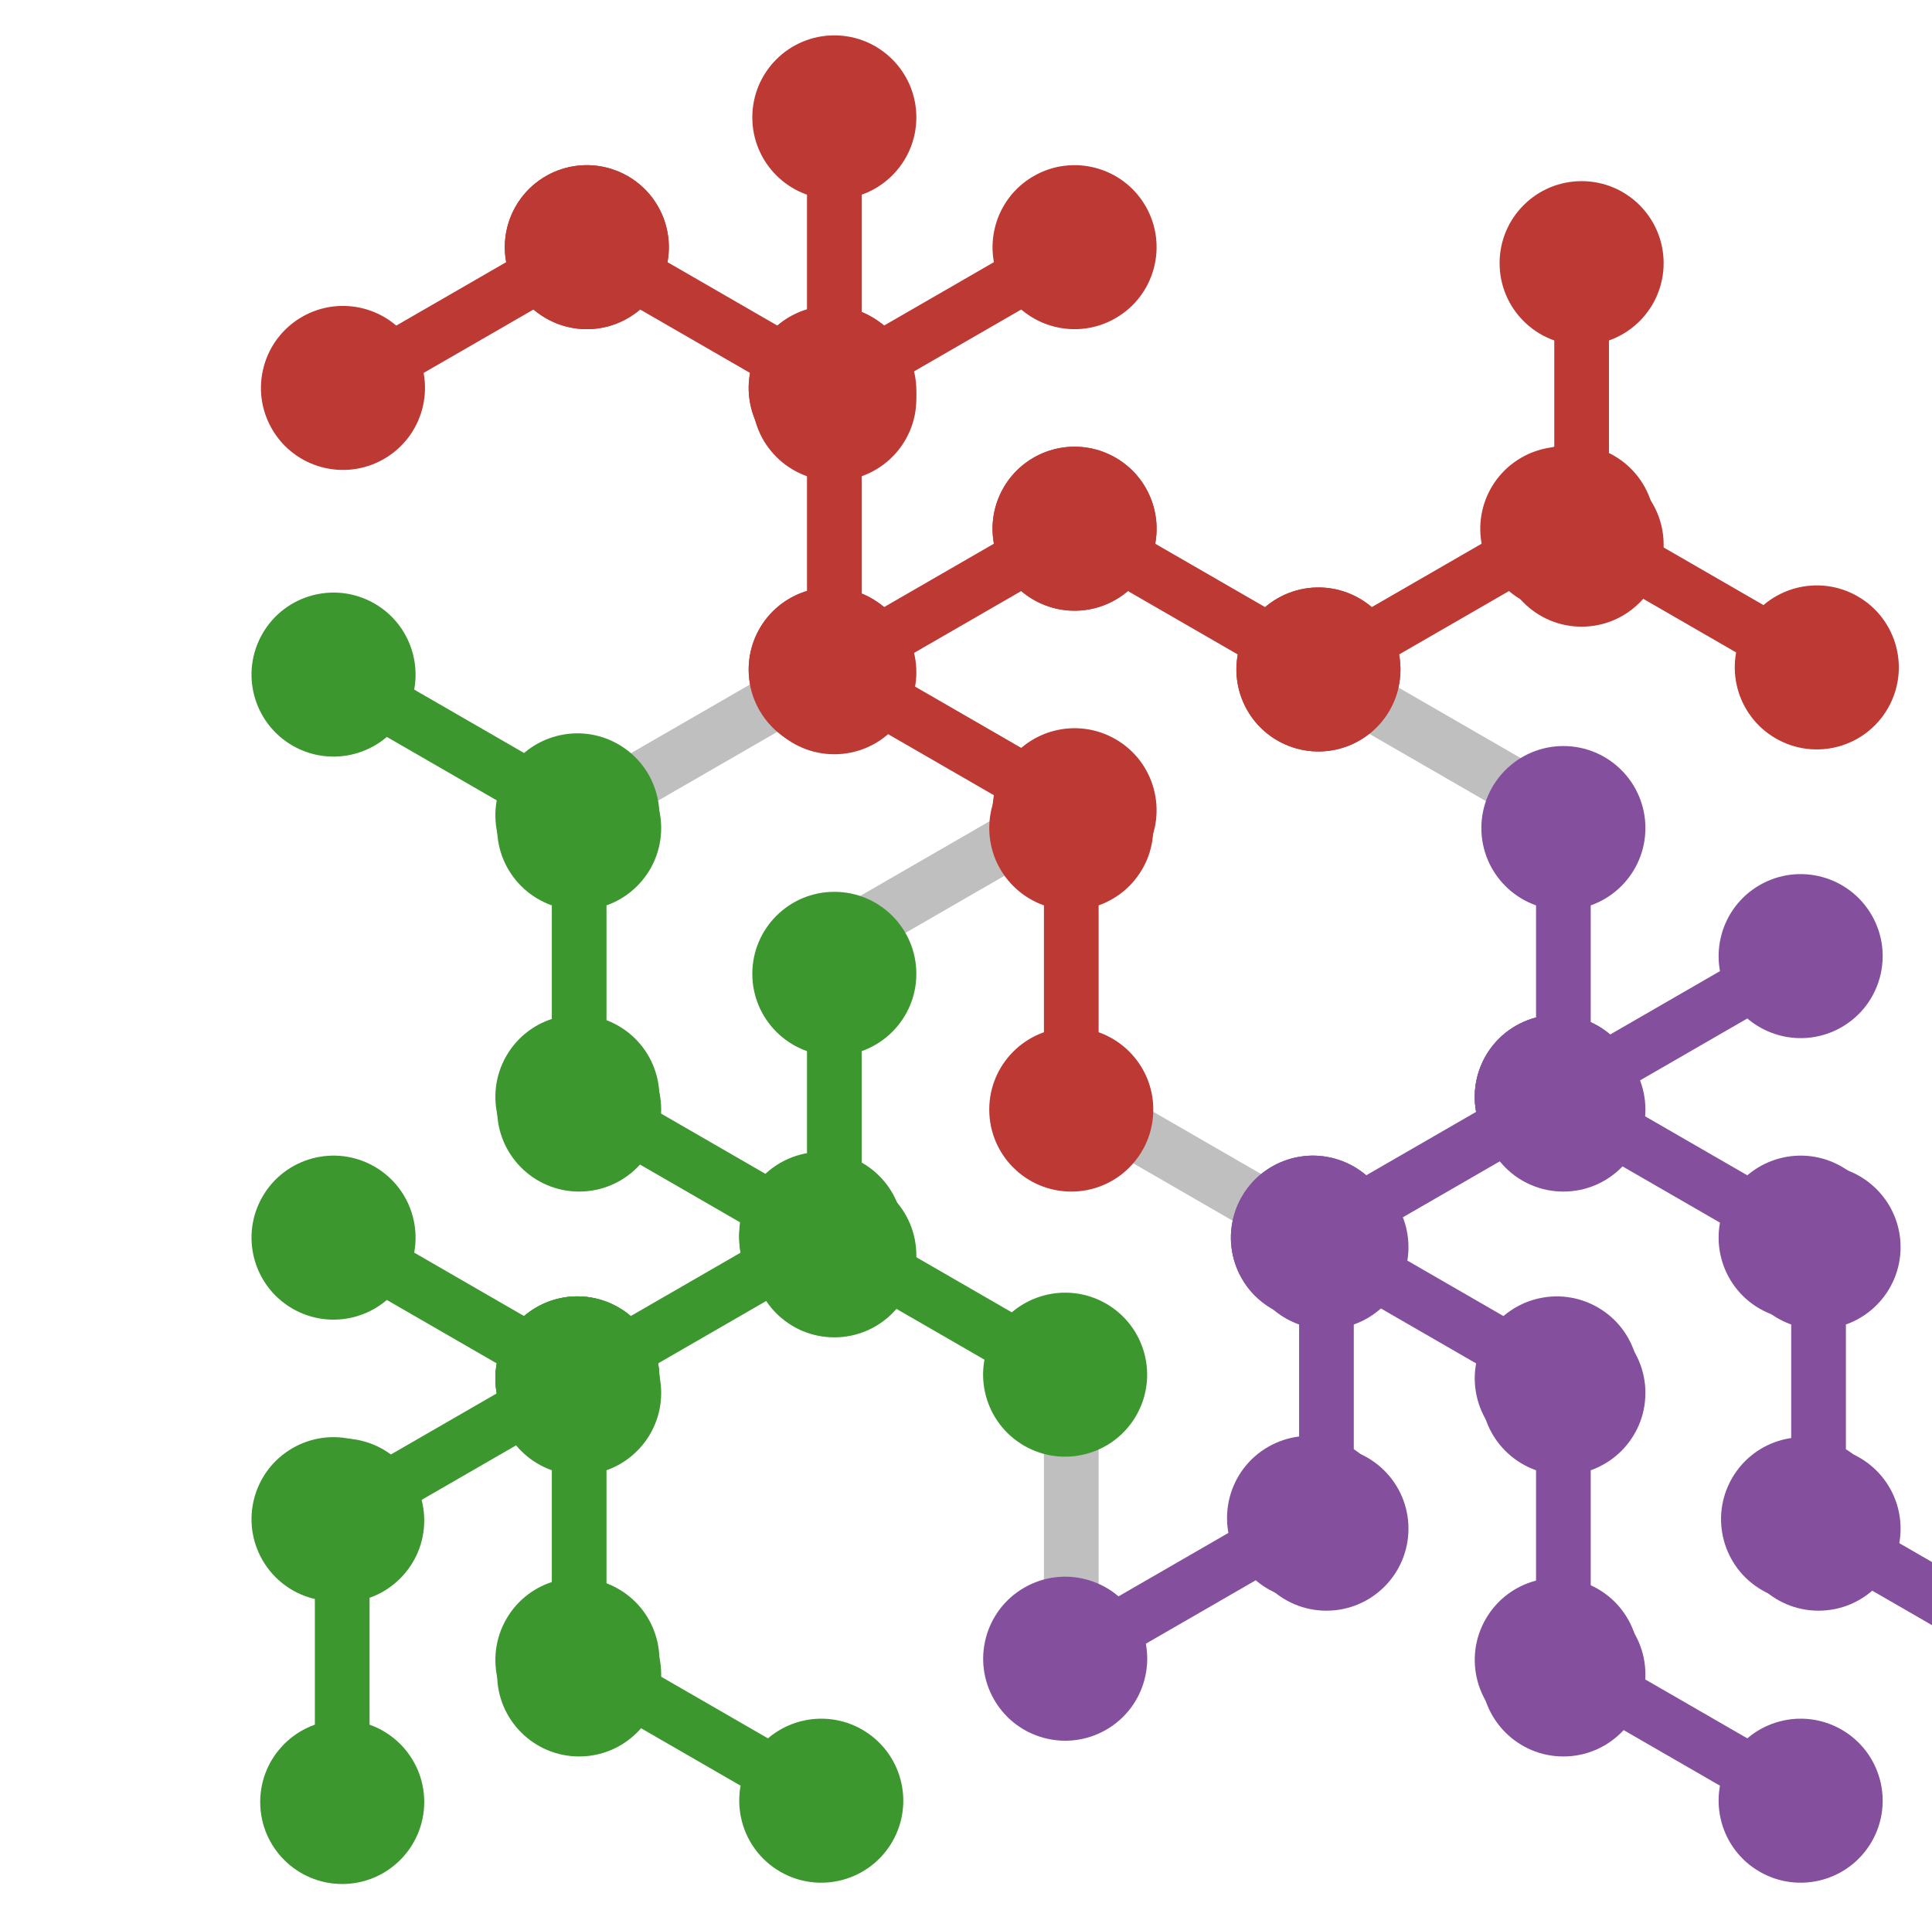 <?xml version="1.0" encoding="UTF-8" standalone="no"?>
<!DOCTYPE svg PUBLIC "-//W3C//DTD SVG 1.1//EN" "http://www.w3.org/Graphics/SVG/1.1/DTD/svg11.dtd">
<svg width="100%" height="100%" viewBox="0 0 106 105" version="1.1" xmlns="http://www.w3.org/2000/svg" xmlns:xlink="http://www.w3.org/1999/xlink" xml:space="preserve" xmlns:serif="http://www.serif.com/" style="fill-rule:evenodd;clip-rule:evenodd;stroke-linecap:round;stroke-miterlimit:8;">
    <g transform="matrix(1,0,0,1,-26,-48)">
        <g transform="matrix(4.01303e-10,7.87402e-05,-7.87402e-05,4.01303e-10,92.501,132.167)">
            <path d="M-98105,98105.5L98106,98105.5" style="fill:none;fill-rule:nonzero;stroke:rgb(191,191,191);stroke-width:38100px;"/>
        </g>
        <g transform="matrix(-6.81908e-05,3.93704e-05,-3.93704e-05,-6.81908e-05,68.749,95.291)">
            <path d="M-98104.5,98105L98105.5,98105" style="fill:none;fill-rule:nonzero;stroke:rgb(191,191,191);stroke-width:38100px;"/>
        </g>
        <g transform="matrix(-6.81912e-05,-3.93697e-05,3.93697e-05,-6.81912e-05,87.687,118.747)">
            <path d="M-98104.5,98105L98105.5,98105" style="fill:none;fill-rule:nonzero;stroke:rgb(191,191,191);stroke-width:38100px;"/>
        </g>
        <g transform="matrix(-6.81912e-05,-3.93697e-05,3.93697e-05,-6.81912e-05,101.681,95.778)">
            <path d="M-98104.5,98105L98105.5,98105" style="fill:none;fill-rule:nonzero;stroke:rgb(191,191,191);stroke-width:38100px;"/>
        </g>
        <g transform="matrix(6.81908e-05,-3.93704e-05,3.93704e-05,6.81908e-05,73.894,89.575)">
            <path d="M-98104.5,98105L98105.5,98105" style="fill:none;fill-rule:nonzero;stroke:rgb(191,191,191);stroke-width:38100px;"/>
        </g>
        <g transform="matrix(1,0,0,1,39.276,-4.276)">
            <path d="M86.268,106.046L72.888,113.77C72.17,114.185 71.253,113.939 70.839,113.221C70.425,112.504 70.67,111.587 71.388,111.172L84.768,103.448C85.485,103.033 86.402,103.279 86.817,103.997C87.231,104.714 86.985,105.631 86.268,106.046ZM83.268,100.849C85.42,99.607 88.172,100.344 89.415,102.497C90.657,104.649 89.92,107.401 87.768,108.644C85.615,109.886 82.863,109.149 81.62,106.997C80.378,104.844 81.115,102.092 83.268,100.849ZM74.388,116.369C72.236,117.611 69.483,116.874 68.241,114.721C66.998,112.569 67.735,109.817 69.888,108.574C72.04,107.332 74.792,108.069 76.035,110.221C77.278,112.374 76.54,115.126 74.388,116.369Z" style="fill:rgb(132,79,156);fill-rule:nonzero;"/>
        </g>
        <g transform="matrix(1,0,0,1,39.276,11.173)">
            <path d="M72.888,98.321L59.508,106.046C58.791,106.46 57.873,106.214 57.459,105.497C57.045,104.779 57.291,103.862 58.008,103.448L71.388,95.723C72.105,95.309 73.023,95.554 73.437,96.272C73.851,96.989 73.605,97.907 72.888,98.321ZM69.888,93.125C72.04,91.882 74.792,92.62 76.035,94.772C77.278,96.924 76.54,99.676 74.388,100.919C72.235,102.162 69.483,101.424 68.241,99.272C66.998,97.12 67.735,94.367 69.888,93.125ZM61.008,108.644C58.856,109.887 56.104,109.149 54.861,106.997C53.618,104.844 54.356,102.092 56.508,100.85C58.66,99.607 61.412,100.344 62.655,102.497C63.898,104.649 63.16,107.401 61.008,108.644Z" style="fill:rgb(132,79,156);fill-rule:nonzero;"/>
        </g>
        <g transform="matrix(1,0,0,1,39.276,11.173)">
            <path d="M84.768,106.046L71.388,98.321C70.67,97.907 70.425,96.989 70.839,96.272C71.253,95.554 72.17,95.309 72.888,95.723L86.268,103.448C86.985,103.862 87.231,104.779 86.817,105.497C86.402,106.214 85.485,106.46 84.768,106.046ZM87.768,100.849C89.92,102.092 90.657,104.844 89.415,106.997C88.172,109.149 85.42,109.886 83.268,108.644C81.115,107.401 80.378,104.649 81.62,102.497C82.863,100.344 85.615,99.607 87.768,100.849ZM69.888,100.919C67.736,99.676 66.998,96.924 68.241,94.772C69.483,92.619 72.235,91.882 74.388,93.125C76.54,94.367 77.278,97.119 76.035,99.272C74.792,101.424 72.04,102.162 69.888,100.919Z" style="fill:rgb(132,79,156);fill-rule:nonzero;"/>
        </g>
        <g transform="matrix(1,0,0,1,39.276,26.623)">
            <path d="M71.388,98.321L58.008,90.596C57.291,90.182 57.045,89.264 57.459,88.547C57.873,87.83 58.791,87.584 59.508,87.998L72.888,95.723C73.605,96.137 73.851,97.054 73.437,97.772C73.023,98.489 72.105,98.735 71.388,98.321ZM74.388,93.125C76.54,94.367 77.278,97.119 76.035,99.272C74.792,101.424 72.04,102.162 69.888,100.919C67.735,99.676 66.998,96.924 68.241,94.772C69.483,92.619 72.235,91.882 74.388,93.125ZM56.508,93.194C54.356,91.952 53.618,89.199 54.861,87.047C56.103,84.895 58.856,84.157 61.008,85.4C63.16,86.643 63.898,89.395 62.655,91.547C61.412,93.699 58.66,94.437 56.508,93.194Z" style="fill:rgb(132,79,156);fill-rule:nonzero;"/>
        </g>
        <g transform="matrix(1,0,0,1,39.276,-10.608)">
            <path d="M74,104.05L74,119.5C74,120.328 73.329,121 72.5,121C71.672,121 71,120.328 71,119.5L71,104.05C71,103.222 71.672,102.55 72.5,102.55C73.328,102.55 74,103.222 74,104.05ZM68,104.05C68,101.565 70.015,99.55 72.5,99.55C74.985,99.55 77,101.565 77,104.05C77,106.536 74.985,108.55 72.5,108.55C70.015,108.55 68,106.536 68,104.05ZM77,119.5C77,121.985 74.985,124 72.5,124C70.015,124 68,121.985 68,119.5C68,117.015 70.015,115 72.5,115C74.985,115 77,117.015 77,119.5Z" style="fill:rgb(132,79,156);fill-rule:nonzero;"/>
        </g>
        <g transform="matrix(1,0,0,1,39.276,51.392)">
            <path d="M74,73.05L74,88.5C74,89.328 73.329,90 72.5,90C71.672,90 71,89.328 71,88.5L71,73.05C71,72.222 71.672,71.55 72.5,71.55C73.328,71.55 74,72.222 74,73.05ZM68,73.05C68,70.565 70.015,68.55 72.5,68.55C74.985,68.55 77,70.565 77,73.05C77,75.536 74.985,77.55 72.5,77.55C70.015,77.55 68,75.536 68,73.05ZM77,88.5C77,90.985 74.985,93 72.5,93C70.015,93 68,90.985 68,88.5C68,86.015 70.015,84 72.5,84C74.985,84 77,86.015 77,88.5Z" style="fill:rgb(132,79,156);fill-rule:nonzero;"/>
        </g>
        <g transform="matrix(1,0,0,1,39.276,72.972)">
            <path d="M84.768,75.146L71.388,67.422C70.67,67.007 70.425,66.09 70.839,65.373C71.253,64.655 72.17,64.409 72.888,64.824L86.268,72.548C86.985,72.962 87.231,73.88 86.817,74.597C86.402,75.315 85.485,75.561 84.768,75.146ZM87.768,69.95C89.92,71.193 90.657,73.945 89.415,76.097C88.172,78.25 85.42,78.987 83.268,77.744C81.115,76.502 80.378,73.75 81.62,71.597C82.863,69.445 85.615,68.708 87.768,69.95ZM69.888,70.02C67.736,68.777 66.998,66.025 68.241,63.873C69.483,61.72 72.235,60.983 74.388,62.225C76.54,63.468 77.278,66.22 76.035,68.373C74.792,70.525 72.04,71.262 69.888,70.02Z" style="fill:rgb(132,79,156);fill-rule:nonzero;"/>
        </g>
        <g transform="matrix(1,0,0,1,39.276,35.392)">
            <path d="M61,81.05L61,96.5C61,97.328 60.329,98 59.5,98C58.672,98 58,97.328 58,96.5L58,81.05C58,80.222 58.672,79.55 59.5,79.55C60.328,79.55 61,80.222 61,81.05ZM55,81.05C55,78.565 57.015,76.55 59.5,76.55C61.985,76.55 64,78.565 64,81.05C64,83.536 61.985,85.55 59.5,85.55C57.015,85.55 55,83.536 55,81.05ZM64,96.5C64,98.985 61.985,101 59.5,101C57.015,101 55,98.985 55,96.5C55,94.015 57.015,92 59.5,92C61.985,92 64,94.015 64,96.5Z" style="fill:rgb(132,79,156);fill-rule:nonzero;"/>
        </g>
        <g transform="matrix(1,0,0,1,39.276,57.388)">
            <path d="M59.296,75.213L45.917,82.938C45.199,83.352 44.282,83.107 43.868,82.389C43.453,81.672 43.699,80.754 44.417,80.34L57.796,72.615C58.514,72.201 59.431,72.447 59.845,73.164C60.26,73.882 60.014,74.799 59.296,75.213ZM56.296,70.017C58.449,68.775 61.201,69.512 62.443,71.664C63.686,73.817 62.949,76.569 60.796,77.811C58.644,79.054 55.892,78.317 54.649,76.164C53.407,74.012 54.144,71.26 56.296,70.017ZM47.417,85.536C45.264,86.779 42.512,86.042 41.269,83.889C40.027,81.737 40.764,78.985 42.917,77.742C45.069,76.499 47.821,77.237 49.064,79.389C50.306,81.541 49.569,84.294 47.417,85.536Z" style="fill:rgb(132,79,156);fill-rule:nonzero;"/>
        </g>
        <g transform="matrix(1,0,0,1,39.276,-88.609)">
            <path d="M34,143.05L34,158.5C34,159.328 33.329,160 32.5,160C31.672,160 31,159.328 31,158.5L31,143.05C31,142.222 31.672,141.55 32.5,141.55C33.328,141.55 34,142.222 34,143.05ZM28,143.05C28,140.565 30.015,138.55 32.5,138.55C34.985,138.55 37,140.565 37,143.05C37,145.536 34.985,147.55 32.5,147.55C30.015,147.55 28,145.536 28,143.05ZM37,158.5C37,160.985 34.985,163 32.5,163C30.015,163 28,160.985 28,158.5C28,156.015 30.015,154 32.5,154C34.985,154 37,156.015 37,158.5Z" style="fill:rgb(189,57,51);fill-rule:nonzero;"/>
        </g>
        <g transform="matrix(1,0,0,1,39.276,-58.608)">
            <path d="M34,128.05L34,143.5C34,144.328 33.329,145 32.5,145C31.672,145 31,144.328 31,143.5L31,128.05C31,127.222 31.672,126.55 32.5,126.55C33.328,126.55 34,127.222 34,128.05ZM28,128.05C28,125.565 30.015,123.55 32.5,123.55C34.985,123.55 37,125.565 37,128.05C37,130.536 34.985,132.55 32.5,132.55C30.015,132.55 28,130.536 28,128.05ZM37,143.5C37,145.985 34.985,148 32.5,148C30.015,148 28,145.985 28,143.5C28,141.015 30.015,139 32.5,139C34.985,139 37,141.015 37,143.5Z" style="fill:rgb(189,57,51);fill-rule:nonzero;"/>
        </g>
        <g transform="matrix(1,0,0,1,39.276,-82.088)">
            <path d="M46.431,144.951L33.051,152.676C32.333,153.09 31.416,152.845 31.002,152.127C30.588,151.41 30.833,150.492 31.551,150.078L44.931,142.353C45.648,141.939 46.565,142.185 46.98,142.902C47.394,143.62 47.148,144.537 46.431,144.951ZM43.431,139.755C45.583,138.513 48.335,139.25 49.578,141.402C50.82,143.555 50.083,146.307 47.931,147.549C45.778,148.792 43.026,148.055 41.783,145.902C40.541,143.75 41.278,140.998 43.431,139.755ZM34.551,155.274C32.399,156.517 29.646,155.78 28.404,153.627C27.161,151.475 27.899,148.723 30.051,147.48C32.203,146.237 34.955,146.975 36.198,149.127C37.441,151.279 36.703,154.032 34.551,155.274Z" style="fill:rgb(189,57,51);fill-rule:nonzero;"/>
        </g>
        <g transform="matrix(1,0,0,1,39.276,-51.188)">
            <path d="M46.431,129.502L33.051,137.226C32.333,137.641 31.416,137.395 31.002,136.677C30.588,135.96 30.833,135.043 31.551,134.628L44.931,126.904C45.648,126.489 46.565,126.735 46.98,127.453C47.394,128.17 47.148,129.087 46.431,129.502ZM43.431,124.305C45.583,123.063 48.335,123.8 49.578,125.953C50.82,128.105 50.083,130.857 47.931,132.1C45.778,133.342 43.026,132.605 41.783,130.453C40.541,128.3 41.278,125.548 43.431,124.305ZM34.551,139.825C32.399,141.067 29.646,140.33 28.404,138.177C27.161,136.025 27.899,133.273 30.051,132.03C32.203,130.788 34.955,131.525 36.198,133.677C37.441,135.83 36.703,138.582 34.551,139.825Z" style="fill:rgb(189,57,51);fill-rule:nonzero;"/>
        </g>
        <g transform="matrix(1,0,0,1,39.276,-82.088)">
            <path d="M19.671,142.353L33.051,150.078C33.768,150.492 34.014,151.41 33.6,152.127C33.186,152.844 32.268,153.09 31.551,152.676L18.171,144.951C17.454,144.537 17.208,143.62 17.622,142.902C18.036,142.185 18.954,141.939 19.671,142.353ZM16.671,147.549C14.519,146.307 13.781,143.555 15.024,141.402C16.266,139.25 19.019,138.513 21.171,139.755C23.323,140.998 24.061,143.75 22.818,145.902C21.575,148.055 18.823,148.792 16.671,147.549ZM34.551,147.48C36.703,148.723 37.441,151.475 36.198,153.627C34.955,155.779 32.203,156.517 30.051,155.274C27.898,154.032 27.161,151.279 28.404,149.127C29.646,146.975 32.398,146.237 34.551,147.48Z" style="fill:rgb(189,57,51);fill-rule:nonzero;"/>
        </g>
        <g transform="matrix(1,0,0,1,39.276,-51.188)">
            <path d="M46.431,126.904L59.81,134.628C60.528,135.043 60.774,135.96 60.36,136.678C59.945,137.395 59.028,137.641 58.31,137.226L44.931,129.502C44.213,129.088 43.967,128.17 44.382,127.453C44.796,126.735 45.713,126.49 46.431,126.904ZM43.431,132.1C41.278,130.857 40.541,128.105 41.784,125.953C43.026,123.801 45.778,123.063 47.931,124.306C50.083,125.548 50.82,128.3 49.578,130.453C48.335,132.605 45.583,133.343 43.431,132.1ZM61.31,132.03C63.463,133.273 64.2,136.025 62.958,138.178C61.715,140.33 58.963,141.067 56.81,139.825C54.658,138.582 53.921,135.83 55.163,133.677C56.406,131.525 59.158,130.788 61.31,132.03Z" style="fill:rgb(189,57,51);fill-rule:nonzero;"/>
        </g>
        <g transform="matrix(1,0,0,1,39.276,-51.188)">
            <path d="M73.19,129.502L59.81,137.226C59.093,137.641 58.176,137.395 57.761,136.677C57.347,135.96 57.593,135.043 58.31,134.628L71.69,126.904C72.408,126.489 73.325,126.735 73.739,127.453C74.153,128.17 73.908,129.087 73.19,129.502ZM70.19,124.305C72.342,123.063 75.095,123.8 76.337,125.953C77.58,128.105 76.843,130.857 74.69,132.1C72.538,133.342 69.786,132.605 68.543,130.453C67.3,128.3 68.038,125.548 70.19,124.305ZM61.31,139.825C59.158,141.067 56.406,140.33 55.163,138.177C53.921,136.025 54.658,133.273 56.81,132.03C58.963,130.788 61.715,131.525 62.958,133.677C64.2,135.83 63.463,138.582 61.31,139.825Z" style="fill:rgb(189,57,51);fill-rule:nonzero;"/>
        </g>
        <g transform="matrix(1,0,0,1,39.276,-35.739)">
            <path d="M33.051,119.179L46.431,126.904C47.148,127.318 47.394,128.235 46.98,128.953C46.565,129.67 45.648,129.916 44.931,129.502L31.551,121.777C30.833,121.363 30.588,120.445 31.002,119.728C31.416,119.011 32.333,118.765 33.051,119.179ZM30.051,124.375C27.899,123.132 27.161,120.38 28.404,118.228C29.646,116.076 32.398,115.338 34.551,116.581C36.703,117.823 37.441,120.576 36.198,122.728C34.955,124.88 32.203,125.618 30.051,124.375ZM47.931,124.306C50.083,125.548 50.82,128.3 49.578,130.453C48.335,132.605 45.583,133.343 43.431,132.1C41.278,130.857 40.541,128.105 41.784,125.953C43.026,123.8 45.778,123.063 47.931,124.306Z" style="fill:rgb(189,57,51);fill-rule:nonzero;"/>
        </g>
        <g transform="matrix(1,0,0,1,39.276,-82.088)">
            <path d="M19.671,144.951L6.291,152.676C5.574,153.09 4.656,152.845 4.242,152.127C3.828,151.41 4.074,150.492 4.791,150.078L18.171,142.353C18.888,141.939 19.806,142.185 20.22,142.902C20.634,143.62 20.388,144.537 19.671,144.951ZM16.671,139.755C18.823,138.513 21.575,139.25 22.818,141.402C24.06,143.555 23.323,146.307 21.171,147.549C19.018,148.792 16.266,148.055 15.024,145.902C13.781,143.75 14.518,140.998 16.671,139.755ZM7.791,155.274C5.639,156.517 2.887,155.78 1.644,153.627C0.401,151.475 1.139,148.723 3.291,147.48C5.443,146.237 8.195,146.975 9.438,149.127C10.681,151.279 9.943,154.032 7.791,155.274Z" style="fill:rgb(189,57,51);fill-rule:nonzero;"/>
        </g>
        <g transform="matrix(1,0,0,1,39.276,42.072)">
            <path d="M4.274,87.998L17.654,80.274C18.371,79.859 19.288,80.105 19.703,80.823C20.117,81.54 19.871,82.457 19.154,82.872L5.774,90.596C5.056,91.011 4.139,90.765 3.725,90.047C3.311,89.33 3.556,88.413 4.274,87.998ZM7.274,93.195C5.122,94.437 2.369,93.7 1.127,91.547C-0.116,89.395 0.621,86.643 2.774,85.4C4.926,84.158 7.678,84.895 8.921,87.047C10.164,89.2 9.426,91.952 7.274,93.195ZM16.154,77.675C18.306,76.433 21.058,77.17 22.301,79.323C23.543,81.475 22.806,84.227 20.654,85.47C18.501,86.712 15.749,85.975 14.506,83.823C13.264,81.67 14.001,78.918 16.154,77.675Z" style="fill:rgb(61,151,47);fill-rule:nonzero;"/>
        </g>
        <g transform="matrix(1,0,0,1,39.276,26.623)">
            <path d="M17.654,95.723L31.033,87.998C31.751,87.584 32.668,87.83 33.082,88.547C33.497,89.265 33.251,90.182 32.533,90.596L19.154,98.321C18.436,98.735 17.519,98.489 17.105,97.772C16.69,97.055 16.936,96.137 17.654,95.723ZM20.654,100.919C18.501,102.162 15.749,101.424 14.507,99.272C13.264,97.12 14.001,94.368 16.154,93.125C18.306,91.882 21.058,92.62 22.301,94.772C23.543,96.924 22.806,99.677 20.654,100.919ZM29.533,85.4C31.686,84.157 34.438,84.895 35.68,87.047C36.923,89.199 36.186,91.952 34.033,93.194C31.881,94.437 29.129,93.7 27.886,91.547C26.644,89.395 27.381,86.643 29.533,85.4Z" style="fill:rgb(61,151,47);fill-rule:nonzero;"/>
        </g>
        <g transform="matrix(1,0,0,1,39.276,26.622)">
            <path d="M5.774,87.998L19.154,95.723C19.871,96.137 20.117,97.055 19.703,97.772C19.288,98.49 18.371,98.735 17.654,98.321L4.274,90.596C3.556,90.182 3.311,89.265 3.725,88.547C4.139,87.83 5.056,87.584 5.774,87.998ZM2.774,93.195C0.622,91.952 -0.116,89.2 1.127,87.047C2.369,84.895 5.121,84.158 7.274,85.4C9.426,86.643 10.164,89.395 8.921,91.547C7.678,93.7 4.926,94.437 2.774,93.195ZM20.654,93.125C22.806,94.368 23.543,97.12 22.301,99.272C21.058,101.424 18.306,102.162 16.154,100.919C14.001,99.677 13.264,96.924 14.506,94.772C15.749,92.62 18.501,91.882 20.654,93.125Z" style="fill:rgb(61,151,47);fill-rule:nonzero;"/>
        </g>
        <g transform="matrix(1,0,0,1,39.276,11.172)">
            <path d="M19.154,95.723L32.533,103.448C33.251,103.862 33.497,104.78 33.083,105.497C32.668,106.214 31.751,106.46 31.033,106.046L17.654,98.321C16.936,97.907 16.69,96.99 17.105,96.272C17.519,95.555 18.436,95.309 19.154,95.723ZM16.154,100.919C14.001,99.677 13.264,96.925 14.507,94.772C15.749,92.62 18.501,91.883 20.654,93.125C22.806,94.368 23.543,97.12 22.301,99.272C21.058,101.425 18.306,102.162 16.154,100.919ZM34.033,100.85C36.186,102.093 36.923,104.845 35.681,106.997C34.438,109.149 31.686,109.887 29.533,108.644C27.381,107.402 26.644,104.649 27.886,102.497C29.129,100.345 31.881,99.607 34.033,100.85Z" style="fill:rgb(61,151,47);fill-rule:nonzero;"/>
        </g>
        <g transform="matrix(1,0,0,1,39.276,51.392)">
            <path d="M17,88.5L17,73.05C17,72.222 17.671,71.55 18.5,71.55C19.328,71.55 20,72.222 20,73.05L20,88.5C20,89.328 19.328,90 18.5,90C17.672,90 17,89.328 17,88.5ZM23,88.5C23,90.985 20.985,93 18.5,93C16.015,93 14,90.985 14,88.5C14,86.015 16.015,84 18.5,84C20.985,84 23,86.015 23,88.5ZM14,73.05C14,70.565 16.015,68.55 18.5,68.55C20.985,68.55 23,70.565 23,73.05C23,75.536 20.985,77.55 18.5,77.55C16.015,77.55 14,75.536 14,73.05Z" style="fill:rgb(61,151,47);fill-rule:nonzero;"/>
        </g>
        <g transform="matrix(1,0,0,1,39.276,-10.608)">
            <path d="M17,119.5L17,104.05C17,103.222 17.671,102.55 18.5,102.55C19.328,102.55 20,103.222 20,104.05L20,119.5C20,120.328 19.328,121 18.5,121C17.672,121 17,120.328 17,119.5ZM23,119.5C23,121.985 20.985,124 18.5,124C16.015,124 14,121.985 14,119.5C14,117.015 16.015,115 18.5,115C20.985,115 23,117.015 23,119.5ZM14,104.05C14,101.565 16.015,99.55 18.5,99.55C20.985,99.55 23,101.565 23,104.05C23,106.536 20.985,108.55 18.5,108.55C16.015,108.55 14,106.536 14,104.05Z" style="fill:rgb(61,151,47);fill-rule:nonzero;"/>
        </g>
        <g transform="matrix(1,0,0,1,39.276,-35.176)">
            <path d="M5.774,118.898L19.154,126.622C19.871,127.036 20.117,127.954 19.703,128.671C19.288,129.389 18.371,129.635 17.654,129.22L4.274,121.496C3.556,121.081 3.311,120.164 3.725,119.447C4.139,118.729 5.056,118.483 5.774,118.898ZM2.774,124.094C0.622,122.851 -0.116,120.099 1.127,117.947C2.369,115.794 5.121,115.057 7.274,116.299C9.426,117.542 10.164,120.294 8.921,122.447C7.678,124.599 4.926,125.336 2.774,124.094ZM20.654,124.024C22.806,125.267 23.543,128.019 22.301,130.171C21.058,132.324 18.306,133.061 16.154,131.818C14.001,130.576 13.264,127.824 14.506,125.671C15.749,123.519 18.501,122.782 20.654,124.024Z" style="fill:rgb(61,151,47);fill-rule:nonzero;"/>
        </g>
        <g transform="matrix(1,0,0,1,39.276,5.392)">
            <path d="M31,111.5L31,96.05C31,95.222 31.671,94.55 32.5,94.55C33.328,94.55 34,95.222 34,96.05L34,111.5C34,112.328 33.328,113 32.5,113C31.672,113 31,112.328 31,111.5ZM37,111.5C37,113.985 34.985,116 32.5,116C30.015,116 28,113.985 28,111.5C28,109.015 30.015,107 32.5,107C34.985,107 37,109.015 37,111.5ZM28,96.05C28,93.565 30.015,91.55 32.5,91.55C34.985,91.55 37,93.565 37,96.05C37,98.536 34.985,100.55 32.5,100.55C30.015,100.55 28,98.536 28,96.05Z" style="fill:rgb(61,151,47);fill-rule:nonzero;"/>
        </g>
        <g transform="matrix(1,0,0,1,39.276,26.213)">
            <path d="M32.533,88.203L45.913,95.928C46.631,96.342 46.876,97.259 46.462,97.977C46.048,98.694 45.131,98.94 44.413,98.526L31.033,90.801C30.316,90.387 30.07,89.47 30.484,88.752C30.899,88.035 31.816,87.789 32.533,88.203ZM29.533,93.399C27.381,92.157 26.644,89.404 27.886,87.252C29.129,85.1 31.881,84.362 34.033,85.605C36.186,86.848 36.923,89.6 35.68,91.752C34.438,93.904 31.686,94.642 29.533,93.399ZM47.413,93.33C49.565,94.572 50.303,97.325 49.06,99.477C47.818,101.629 45.065,102.367 42.913,101.124C40.761,99.881 40.023,97.129 41.266,94.977C42.509,92.825 45.261,92.087 47.413,93.33Z" style="fill:rgb(61,151,47);fill-rule:nonzero;"/>
        </g>
        <g transform="matrix(1,0,0,1,39.276,72.972)">
            <path d="M19.154,64.824L32.534,72.548C33.251,72.963 33.497,73.88 33.083,74.597C32.668,75.315 31.751,75.561 31.034,75.146L17.654,67.422C16.936,67.008 16.69,66.09 17.105,65.373C17.519,64.655 18.436,64.409 19.154,64.824ZM16.154,70.02C14.001,68.777 13.264,66.025 14.507,63.873C15.749,61.72 18.501,60.983 20.654,62.226C22.806,63.468 23.543,66.22 22.301,68.373C21.058,70.525 18.306,71.262 16.154,70.02ZM34.034,69.95C36.186,71.193 36.923,73.945 35.681,76.097C34.438,78.25 31.686,78.987 29.534,77.745C27.381,76.502 26.644,73.75 27.886,71.597C29.129,69.445 31.881,68.708 34.034,69.95Z" style="fill:rgb(61,151,47);fill-rule:nonzero;"/>
        </g>
        <g transform="matrix(1,0,0,1,39.276,-51.413)">
            <path d="M85.653,137.339L72.273,129.614C71.556,129.2 71.31,128.282 71.724,127.565C72.139,126.848 73.056,126.602 73.773,127.016L87.153,134.741C87.871,135.155 88.117,136.072 87.702,136.79C87.288,137.507 86.371,137.753 85.653,137.339ZM88.653,132.143C90.806,133.385 91.543,136.137 90.3,138.29C89.058,140.442 86.306,141.179 84.153,139.937C82.001,138.694 81.264,135.942 82.506,133.79C83.749,131.637 86.501,130.9 88.653,132.143ZM70.773,132.212C68.621,130.969 67.884,128.217 69.126,126.065C70.369,123.913 73.121,123.175 75.273,124.418C77.426,125.661 78.163,128.413 76.921,130.565C75.678,132.717 72.926,133.455 70.773,132.212Z" style="fill:rgb(189,57,51);fill-rule:nonzero;"/>
        </g>
        <g transform="matrix(1,0,0,1,39.276,-72.609)">
            <path d="M75,135.05L75,150.5C75,151.328 74.329,152 73.5,152C72.672,152 72,151.328 72,150.5L72,135.05C72,134.222 72.672,133.55 73.5,133.55C74.328,133.55 75,134.222 75,135.05ZM69,135.05C69,132.565 71.015,130.55 73.5,130.55C75.985,130.55 78,132.565 78,135.05C78,137.536 75.985,139.55 73.5,139.55C71.015,139.55 69,137.536 69,135.05ZM78,150.5C78,152.985 75.985,155 73.5,155C71.015,155 69,152.985 69,150.5C69,148.015 71.015,146 73.5,146C75.985,146 78,148.015 78,150.5Z" style="fill:rgb(189,57,51);fill-rule:nonzero;"/>
        </g>
        <g transform="matrix(1,0,0,1,39.276,35.392)">
            <path d="M88,81.05L88,96.5C88,97.328 87.329,98 86.5,98C85.672,98 85,97.328 85,96.5L85,81.05C85,80.222 85.672,79.55 86.5,79.55C87.328,79.55 88,80.222 88,81.05ZM82,81.05C82,78.565 84.015,76.55 86.5,76.55C88.985,76.55 91,78.565 91,81.05C91,83.536 88.985,85.55 86.5,85.55C84.015,85.55 82,83.536 82,81.05ZM91,96.5C91,98.985 88.985,101 86.5,101C84.015,101 82,98.985 82,96.5C82,94.015 84.015,92 86.5,92C88.985,92 91,94.015 91,96.5Z" style="fill:rgb(132,79,156);fill-rule:nonzero;"/>
        </g>
        <g transform="matrix(1,0,0,1,39.276,57.522)">
            <path d="M98.28,82.872L84.9,75.147C84.183,74.733 83.937,73.815 84.351,73.098C84.766,72.38 85.683,72.135 86.4,72.549L99.78,80.273C100.498,80.688 100.744,81.605 100.329,82.322C99.915,83.04 98.998,83.286 98.28,82.872ZM101.28,77.675C103.433,78.918 104.17,81.67 102.927,83.822C101.685,85.975 98.933,86.712 96.78,85.47C94.628,84.227 93.891,81.475 95.133,79.323C96.376,77.17 99.128,76.433 101.28,77.675ZM83.401,77.745C81.248,76.502 80.511,73.75 81.753,71.598C82.996,69.445 85.748,68.708 87.9,69.951C90.053,71.193 90.79,73.945 89.548,76.098C88.305,78.25 85.553,78.988 83.401,77.745Z" style="fill:rgb(132,79,156);fill-rule:nonzero;"/>
        </g>
        <g transform="matrix(1,0,0,1,39.276,-10.608)">
            <path d="M47,104.05L47,119.5C47,120.328 46.329,121 45.5,121C44.672,121 44,120.328 44,119.5L44,104.05C44,103.222 44.672,102.55 45.5,102.55C46.328,102.55 47,103.222 47,104.05ZM41,104.05C41,101.565 43.015,99.55 45.5,99.55C47.985,99.55 50,101.565 50,104.05C50,106.536 47.985,108.55 45.5,108.55C43.015,108.55 41,106.536 41,104.05ZM50,119.5C50,121.985 47.985,124 45.5,124C43.015,124 41,121.985 41,119.5C41,117.015 43.015,115 45.5,115C47.985,115 50,117.015 50,119.5Z" style="fill:rgb(189,57,51);fill-rule:nonzero;"/>
        </g>
        <g transform="matrix(1,0,0,1,39.276,65.391)">
            <path d="M4,81.5L4,66.05C4,65.222 4.671,64.55 5.5,64.55C6.328,64.55 7,65.222 7,66.05L7,81.5C7,82.328 6.328,83 5.5,83C4.672,83 4,82.328 4,81.5ZM10,81.5C10,83.985 7.985,86 5.5,86C3.015,86 1,83.985 1,81.5C1,79.015 3.015,77 5.5,77C7.985,77 10,79.015 10,81.5ZM1,66.05C1,63.565 3.015,61.55 5.5,61.55C7.985,61.55 10,63.565 10,66.05C10,68.536 7.985,70.55 5.5,70.55C3.015,70.55 1,68.536 1,66.05Z" style="fill:rgb(61,151,47);fill-rule:nonzero;"/>
        </g>
    </g>
</svg>
